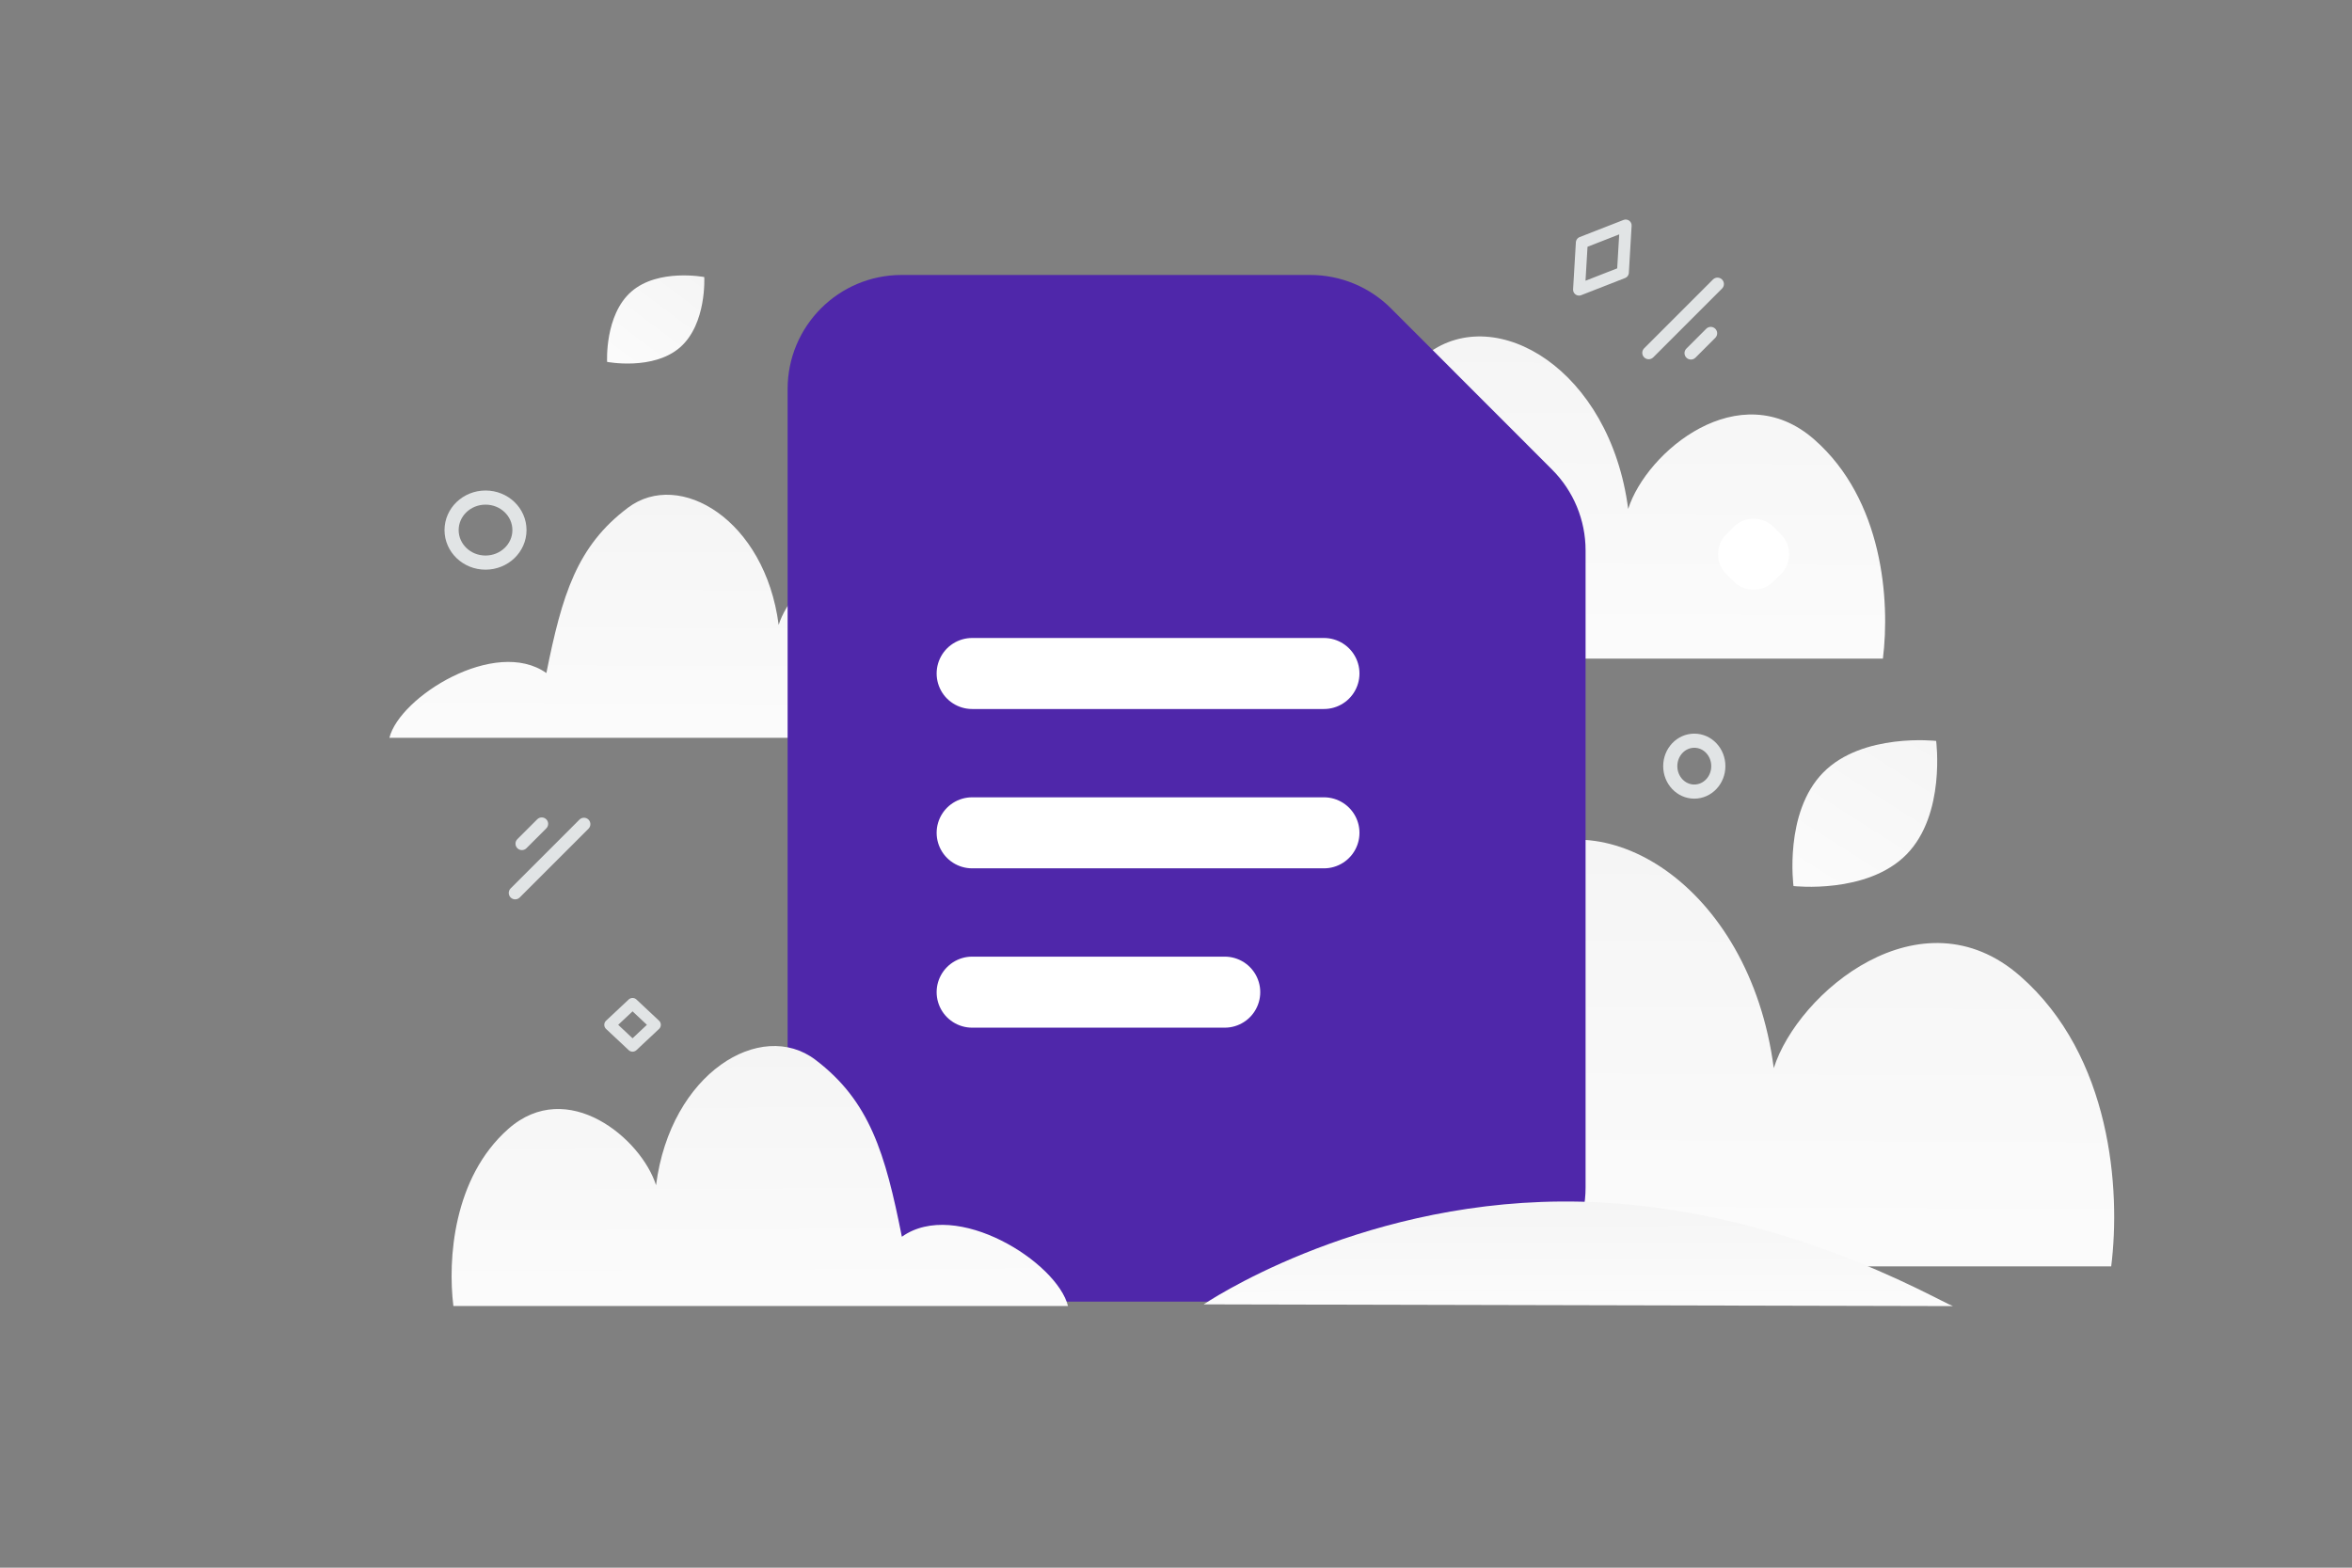 <svg width="900" height="600" viewBox="0 0 900 600" fill="none" xmlns="http://www.w3.org/2000/svg">
<rect x="0" y="0" width="900" height="600" fill="#808080" stroke="none"/>
<g clip-path="url(#clip0_1235_18867)">
<path d="M424.902 252.111C430.056 231.296 478.77 200.896 504.803 219.224C512.793 179.568 520.267 154.839 546.373 135.304C572.479 115.769 616.038 141.303 623.034 194.787C630.03 172.801 665.599 143.169 694.172 168.155C720.609 191.275 723.26 230.016 720.499 252.075H424.902V252.111Z" fill="url(#paint0_linear_1235_18867)"/>
<path d="M416.246 484.734C423.075 457.163 487.612 416.896 522.1 441.173C532.686 388.647 542.588 355.89 577.174 330.015C611.759 304.14 669.467 337.962 678.735 408.804C688.004 379.682 735.126 340.433 772.98 373.528C808.004 404.152 811.517 455.467 807.858 484.686H416.246V484.734Z" fill="url(#paint1_linear_1235_18867)"/>
<path d="M149 282.406C152.876 266.703 189.5 243.77 209.072 257.596C215.079 227.681 220.698 209.025 240.325 194.288C259.952 179.551 292.701 198.814 297.961 239.161C303.221 222.575 329.962 200.222 351.444 219.071C371.32 236.512 373.313 265.738 371.237 282.379H149V282.406Z" fill="url(#paint2_linear_1235_18867)"/>
<path fill-rule="evenodd" clip-rule="evenodd" d="M593.945 179.763L532.266 118.03C528.218 113.977 523.41 110.761 518.119 108.567C512.828 106.372 507.156 105.241 501.427 105.238H345.005C320.905 105.238 301.385 124.775 301.385 148.896V454.507C301.385 478.628 320.905 498.166 345.005 498.166H563.106C587.206 498.166 606.726 478.628 606.726 454.507V210.63C606.723 199.054 602.126 187.953 593.945 179.763Z" fill="#4F27AA"/>
<path d="M371.998 257.766H506.613M371.998 318.745H506.613M371.998 379.725H468.645" stroke="white" stroke-width="27.184" stroke-linecap="round" stroke-linejoin="round"/>
<path d="M408.672 499.883C404.571 483.085 365.813 458.551 345.101 473.342C338.744 441.34 332.797 421.382 312.027 405.617C291.256 389.852 256.6 410.459 251.034 453.621C245.468 435.878 217.168 411.964 194.435 432.128C173.401 450.787 171.292 482.051 173.489 499.854H408.672V499.883Z" fill="url(#paint3_linear_1235_18867)"/>
<path d="M242.049 400.342L250.705 392.227L242.049 384.113L233.393 392.227L242.049 400.342Z" stroke="#E1E4E5" stroke-width="4.328" stroke-linecap="round" stroke-linejoin="round"/>
<path d="M198.869 343.493L225.196 317.166C226.155 316.207 226.155 314.652 225.196 313.694C224.237 312.735 222.683 312.735 221.724 313.694L195.397 340.021C194.438 340.979 194.438 342.534 195.397 343.493C196.356 344.451 197.91 344.451 198.869 343.493Z" fill="#E1E4E5"/>
<path d="M201.446 324.641L209.038 317.048C209.997 316.09 209.997 314.535 209.038 313.577C208.079 312.618 206.525 312.618 205.566 313.577L197.974 321.169C197.015 322.127 197.015 323.682 197.974 324.641C198.933 325.599 200.487 325.599 201.446 324.641Z" fill="#E1E4E5"/>
<path d="M655.469 106.974L629.142 133.301C628.183 134.26 628.183 135.814 629.142 136.773C630.101 137.732 631.655 137.732 632.614 136.773L658.941 110.446C659.9 109.487 659.9 107.933 658.941 106.974C657.982 106.015 656.428 106.015 655.469 106.974Z" fill="#E1E4E5"/>
<path d="M652.892 125.826L645.3 133.418C644.341 134.377 644.341 135.931 645.3 136.89C646.259 137.849 647.813 137.849 648.772 136.89L656.364 129.298C657.323 128.339 657.323 126.785 656.364 125.826C655.405 124.867 653.851 124.867 652.892 125.826Z" fill="#E1E4E5"/>
<path d="M657.525 293.226C657.525 298.608 653.406 302.964 648.318 302.964C643.23 302.964 639.131 298.586 639.131 293.226C639.131 287.845 643.25 283.489 648.338 283.489C653.426 283.489 657.525 287.845 657.525 293.226ZM198.77 202.882C198.77 209.758 192.956 215.324 185.773 215.324C178.59 215.324 172.803 209.731 172.803 202.882C172.803 196.006 178.618 190.439 185.801 190.439C192.984 190.439 198.77 196.006 198.77 202.882Z" stroke="#E1E4E5" stroke-width="5.41" stroke-miterlimit="10"/>
<path d="M681.429 204.456L678.667 201.694C674.441 197.468 667.591 197.468 663.365 201.694L660.603 204.456C656.378 208.681 656.378 215.532 660.603 219.758L663.365 222.52C667.591 226.745 674.441 226.745 678.667 222.52L681.429 219.758C685.654 215.532 685.654 208.681 681.429 204.456Z" fill="white"/>
<path d="M260.229 132.941C249.968 141.907 232.316 138.507 232.316 138.507C232.316 138.507 231.313 120.569 241.583 111.609C251.844 102.642 269.488 106.036 269.488 106.036C269.488 106.036 270.491 123.974 260.229 132.941Z" fill="url(#paint4_linear_1235_18867)"/>
<path fill-rule="evenodd" clip-rule="evenodd" d="M460.607 499.217C460.607 499.217 517.463 460.4 597.351 459.855C677.601 459.307 741.447 497.888 747.328 499.882L460.607 499.217Z" fill="url(#paint5_linear_1235_18867)"/>
<path d="M729.533 327.015C714.464 342.352 686.285 339.118 686.285 339.118C686.285 339.118 682.556 311.018 697.639 295.69C712.708 280.353 740.873 283.577 740.873 283.577C740.873 283.577 744.602 311.678 729.533 327.015Z" fill="url(#paint6_linear_1235_18867)"/>
<path d="M621.013 104.29L604.221 110.855L605.285 92.857L622.073 86.297L621.013 104.29V104.29Z" stroke="#E1E4E5" stroke-width="4.551" stroke-linecap="round" stroke-linejoin="round"/>
</g>
<defs>
<linearGradient id="paint0_linear_1235_18867" x1="566.81" y1="321.265" x2="568.393" y2="-5.447" gradientUnits="userSpaceOnUse">
<stop stop-color="white"/>
<stop offset="1" stop-color="#EEEEEE"/>
</linearGradient>
<linearGradient id="paint1_linear_1235_18867" x1="604.249" y1="576.333" x2="606.344" y2="143.582" gradientUnits="userSpaceOnUse">
<stop stop-color="white"/>
<stop offset="1" stop-color="#EEEEEE"/>
</linearGradient>
<linearGradient id="paint2_linear_1235_18867" x1="255.69" y1="334.575" x2="256.888" y2="88.109" gradientUnits="userSpaceOnUse">
<stop stop-color="white"/>
<stop offset="1" stop-color="#EEEEEE"/>
</linearGradient>
<linearGradient id="paint3_linear_1235_18867" x1="295.767" y1="555.691" x2="294.471" y2="292.029" gradientUnits="userSpaceOnUse">
<stop stop-color="white"/>
<stop offset="1" stop-color="#EEEEEE"/>
</linearGradient>
<linearGradient id="paint4_linear_1235_18867" x1="219.711" y1="163.152" x2="296.781" y2="60.478" gradientUnits="userSpaceOnUse">
<stop stop-color="white"/>
<stop offset="1" stop-color="#EEEEEE"/>
</linearGradient>
<linearGradient id="paint5_linear_1235_18867" x1="610.081" y1="522.327" x2="609.908" y2="416.286" gradientUnits="userSpaceOnUse">
<stop stop-color="white"/>
<stop offset="1" stop-color="#EEEEEE"/>
</linearGradient>
<linearGradient id="paint6_linear_1235_18867" x1="669.41" y1="379.403" x2="778.351" y2="208.629" gradientUnits="userSpaceOnUse">
<stop stop-color="white"/>
<stop offset="1" stop-color="#EEEEEE"/>
</linearGradient>
<clipPath id="clip0_1235_18867">
<rect width="900" height="600" fill="white"/>
</clipPath>
</defs>
</svg>
